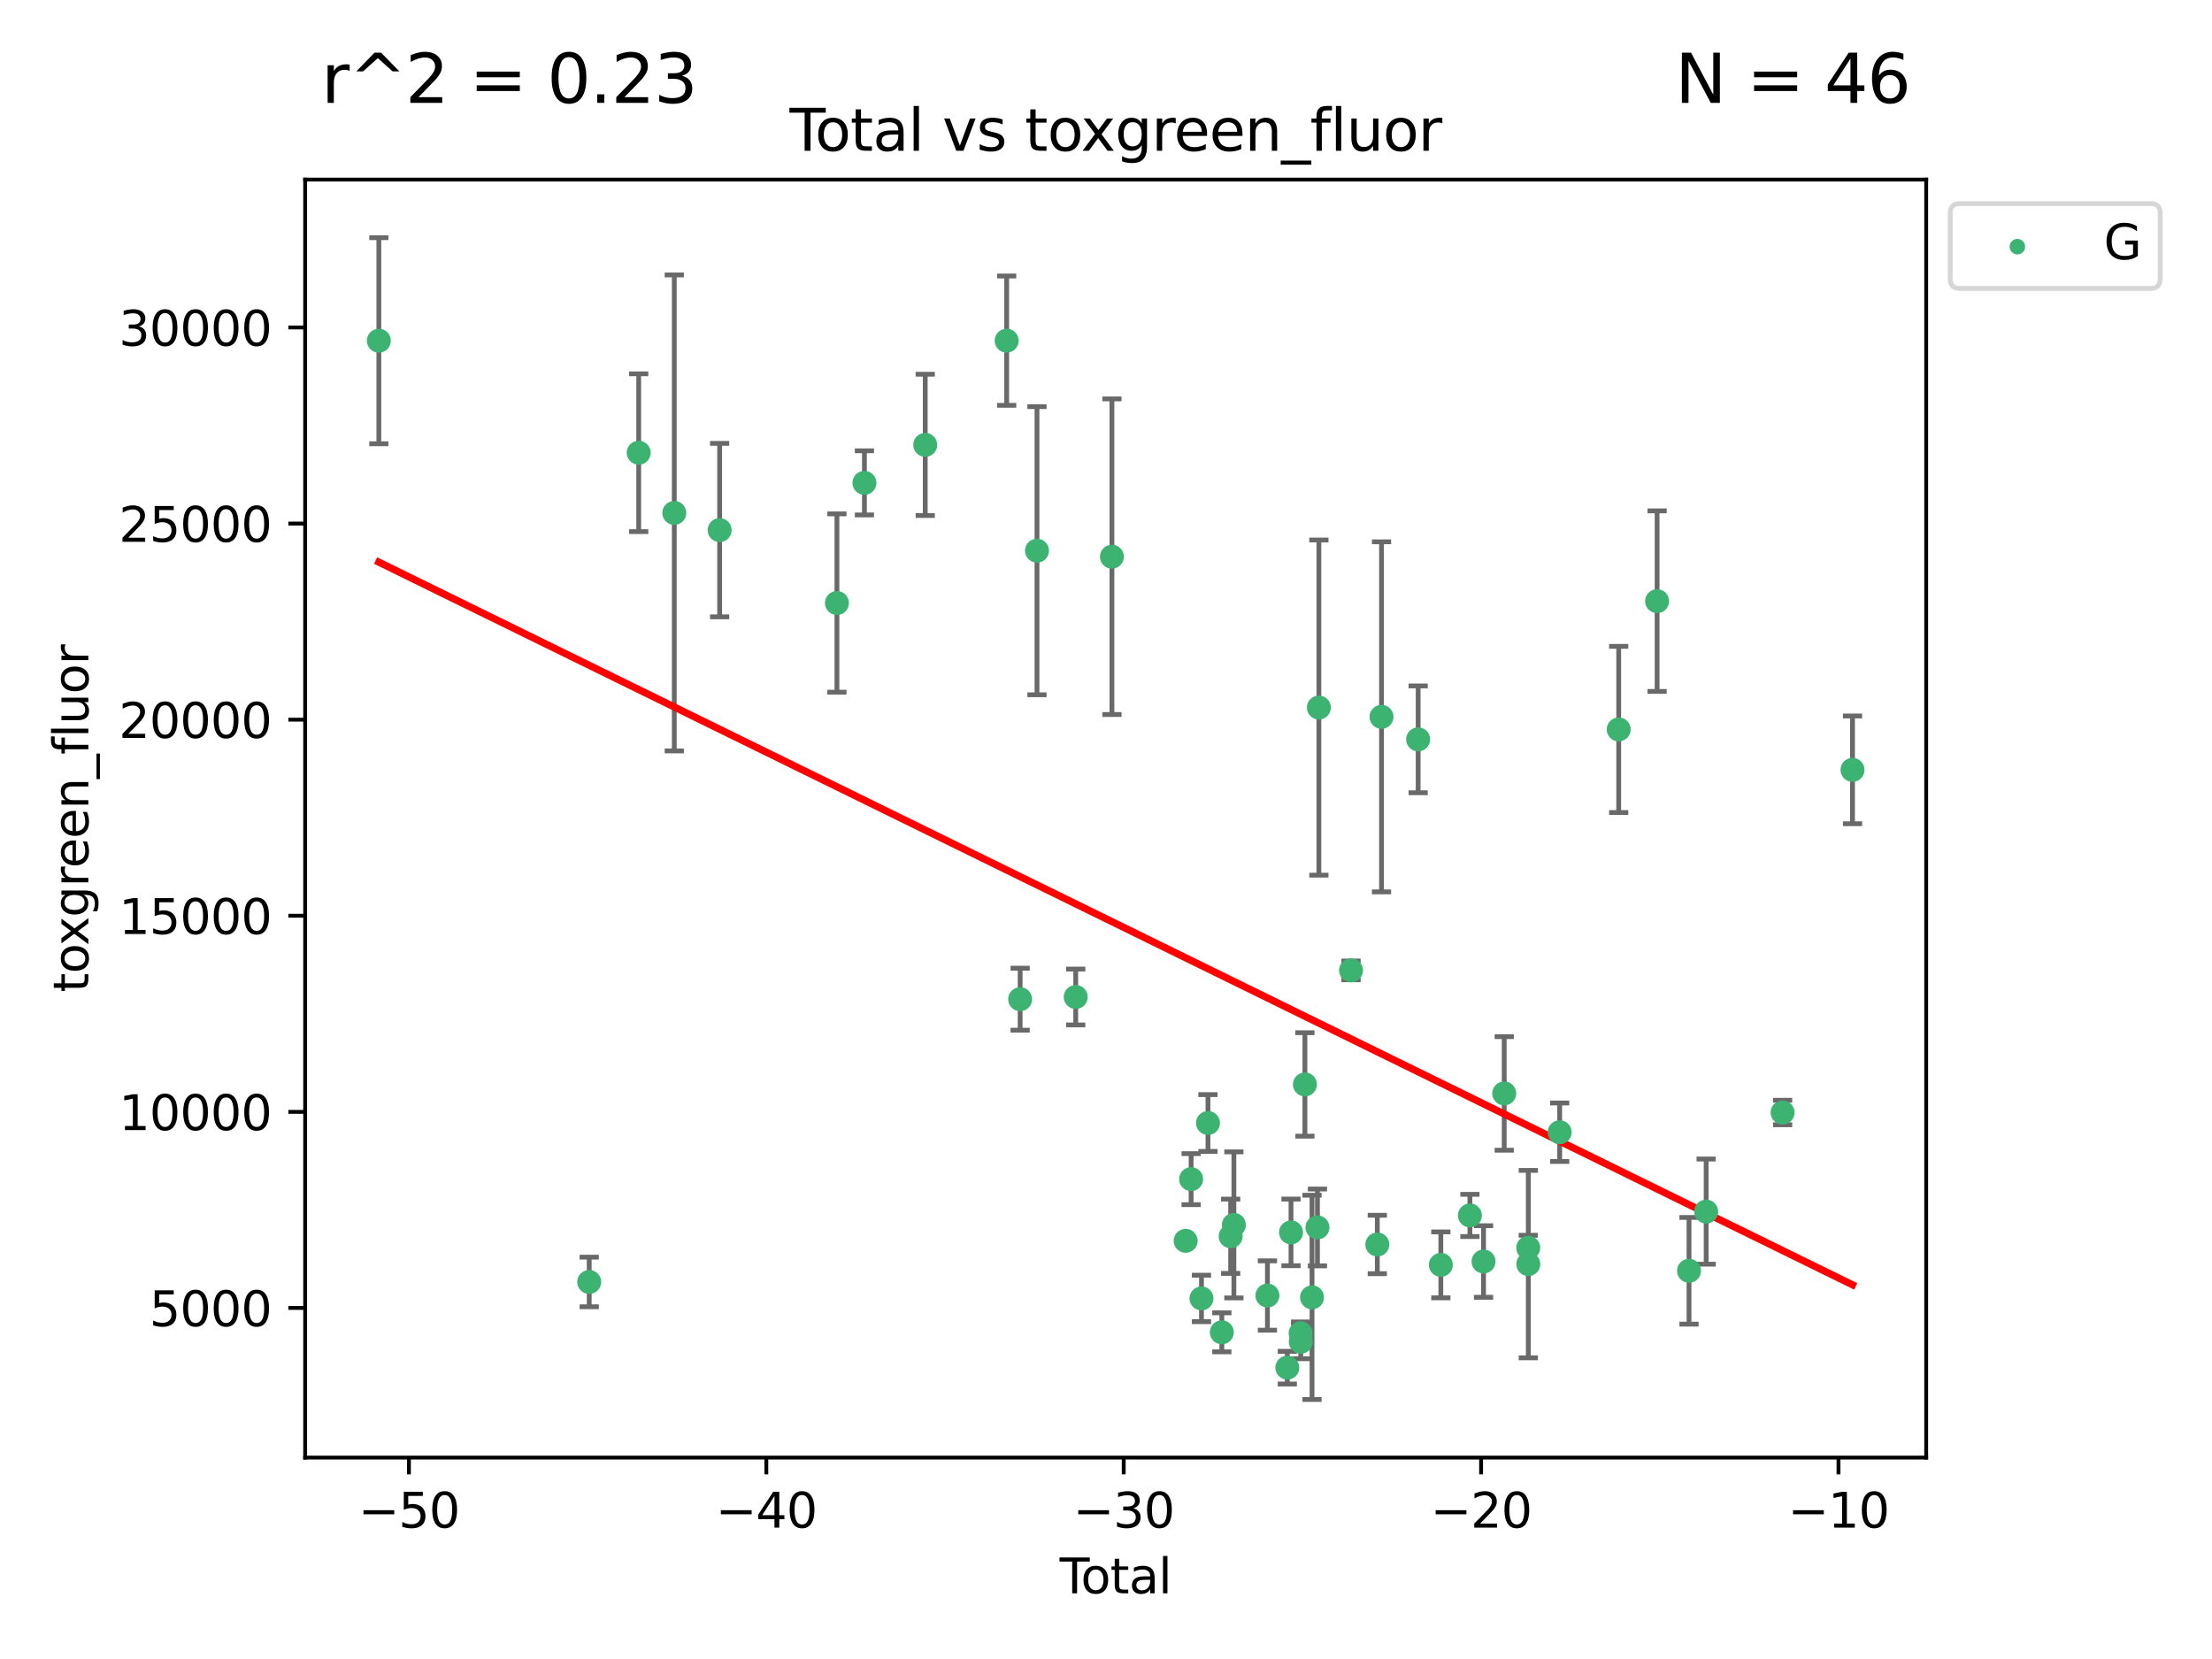 <?xml version="1.0" encoding="utf-8" standalone="no"?>
<!DOCTYPE svg PUBLIC "-//W3C//DTD SVG 1.1//EN"
  "http://www.w3.org/Graphics/SVG/1.1/DTD/svg11.dtd">
<svg xmlns:xlink="http://www.w3.org/1999/xlink" width="460.8pt" height="345.6pt" viewBox="0 0 460.8 345.6" xmlns="http://www.w3.org/2000/svg" version="1.1">
 <defs>
  <style type="text/css">*{stroke-linejoin: round; stroke-linecap: butt}</style>
 </defs>
 <g id="figure_1">
  <g id="patch_1">
   <path d="M 0 345.6 
L 460.8 345.6 
L 460.8 0 
L 0 0 
z
" style="fill: #ffffff"/>
  </g>
  <g id="axes_1">
   <g id="patch_2">
    <path d="M 63.571 303.64 
L 401.26 303.64 
L 401.26 37.411 
L 63.571 37.411 
z
" style="fill: #ffffff"/>
   </g>
   <g id="PathCollection_1">
    <defs>
     <path id="md42e75ecb5" d="M 0 1.118 
C 0.297 1.118 0.581 1 0.791 0.791 
C 1 0.581 1.118 0.297 1.118 0 
C 1.118 -0.297 1 -0.581 0.791 -0.791 
C 0.581 -1 0.297 -1.118 0 -1.118 
C -0.297 -1.118 -0.581 -1 -0.791 -0.791 
C -1 -0.581 -1.118 -0.297 -1.118 0 
C -1.118 0.297 -1 0.581 -0.791 0.791 
C -0.581 1 -0.297 1.118 0 1.118 
z
" style="stroke: #3cb371"/>
    </defs>
    <g clip-path="url(#p3fb8135c6d)">
     <use xlink:href="#md42e75ecb5" x="78.921" y="70.977" style="fill: #3cb371; stroke: #3cb371"/>
     <use xlink:href="#md42e75ecb5" x="122.745" y="267.056" style="fill: #3cb371; stroke: #3cb371"/>
     <use xlink:href="#md42e75ecb5" x="133.054" y="94.31" style="fill: #3cb371; stroke: #3cb371"/>
     <use xlink:href="#md42e75ecb5" x="140.466" y="106.853" style="fill: #3cb371; stroke: #3cb371"/>
     <use xlink:href="#md42e75ecb5" x="149.915" y="110.429" style="fill: #3cb371; stroke: #3cb371"/>
     <use xlink:href="#md42e75ecb5" x="174.347" y="125.623" style="fill: #3cb371; stroke: #3cb371"/>
     <use xlink:href="#md42e75ecb5" x="180.076" y="100.591" style="fill: #3cb371; stroke: #3cb371"/>
     <use xlink:href="#md42e75ecb5" x="192.744" y="92.676" style="fill: #3cb371; stroke: #3cb371"/>
     <use xlink:href="#md42e75ecb5" x="209.708" y="70.968" style="fill: #3cb371; stroke: #3cb371"/>
     <use xlink:href="#md42e75ecb5" x="212.514" y="208.149" style="fill: #3cb371; stroke: #3cb371"/>
     <use xlink:href="#md42e75ecb5" x="216.022" y="114.719" style="fill: #3cb371; stroke: #3cb371"/>
     <use xlink:href="#md42e75ecb5" x="224.094" y="207.693" style="fill: #3cb371; stroke: #3cb371"/>
     <use xlink:href="#md42e75ecb5" x="231.636" y="115.971" style="fill: #3cb371; stroke: #3cb371"/>
     <use xlink:href="#md42e75ecb5" x="246.995" y="258.486" style="fill: #3cb371; stroke: #3cb371"/>
     <use xlink:href="#md42e75ecb5" x="248.132" y="245.635" style="fill: #3cb371; stroke: #3cb371"/>
     <use xlink:href="#md42e75ecb5" x="250.289" y="270.487" style="fill: #3cb371; stroke: #3cb371"/>
     <use xlink:href="#md42e75ecb5" x="251.643" y="233.941" style="fill: #3cb371; stroke: #3cb371"/>
     <use xlink:href="#md42e75ecb5" x="254.53" y="277.544" style="fill: #3cb371; stroke: #3cb371"/>
     <use xlink:href="#md42e75ecb5" x="256.372" y="257.536" style="fill: #3cb371; stroke: #3cb371"/>
     <use xlink:href="#md42e75ecb5" x="257.041" y="255.165" style="fill: #3cb371; stroke: #3cb371"/>
     <use xlink:href="#md42e75ecb5" x="264.028" y="269.88" style="fill: #3cb371; stroke: #3cb371"/>
     <use xlink:href="#md42e75ecb5" x="268.172" y="284.908" style="fill: #3cb371; stroke: #3cb371"/>
     <use xlink:href="#md42e75ecb5" x="268.941" y="256.729" style="fill: #3cb371; stroke: #3cb371"/>
     <use xlink:href="#md42e75ecb5" x="270.942" y="277.739" style="fill: #3cb371; stroke: #3cb371"/>
     <use xlink:href="#md42e75ecb5" x="270.973" y="279.508" style="fill: #3cb371; stroke: #3cb371"/>
     <use xlink:href="#md42e75ecb5" x="271.837" y="225.909" style="fill: #3cb371; stroke: #3cb371"/>
     <use xlink:href="#md42e75ecb5" x="273.319" y="270.261" style="fill: #3cb371; stroke: #3cb371"/>
     <use xlink:href="#md42e75ecb5" x="274.449" y="255.697" style="fill: #3cb371; stroke: #3cb371"/>
     <use xlink:href="#md42e75ecb5" x="274.747" y="147.399" style="fill: #3cb371; stroke: #3cb371"/>
     <use xlink:href="#md42e75ecb5" x="281.447" y="202.146" style="fill: #3cb371; stroke: #3cb371"/>
     <use xlink:href="#md42e75ecb5" x="286.92" y="259.251" style="fill: #3cb371; stroke: #3cb371"/>
     <use xlink:href="#md42e75ecb5" x="287.795" y="149.334" style="fill: #3cb371; stroke: #3cb371"/>
     <use xlink:href="#md42e75ecb5" x="295.426" y="154.019" style="fill: #3cb371; stroke: #3cb371"/>
     <use xlink:href="#md42e75ecb5" x="300.153" y="263.493" style="fill: #3cb371; stroke: #3cb371"/>
     <use xlink:href="#md42e75ecb5" x="306.209" y="253.197" style="fill: #3cb371; stroke: #3cb371"/>
     <use xlink:href="#md42e75ecb5" x="309.049" y="262.793" style="fill: #3cb371; stroke: #3cb371"/>
     <use xlink:href="#md42e75ecb5" x="313.358" y="227.782" style="fill: #3cb371; stroke: #3cb371"/>
     <use xlink:href="#md42e75ecb5" x="318.359" y="259.933" style="fill: #3cb371; stroke: #3cb371"/>
     <use xlink:href="#md42e75ecb5" x="318.374" y="263.334" style="fill: #3cb371; stroke: #3cb371"/>
     <use xlink:href="#md42e75ecb5" x="324.91" y="235.866" style="fill: #3cb371; stroke: #3cb371"/>
     <use xlink:href="#md42e75ecb5" x="337.204" y="151.954" style="fill: #3cb371; stroke: #3cb371"/>
     <use xlink:href="#md42e75ecb5" x="345.204" y="125.231" style="fill: #3cb371; stroke: #3cb371"/>
     <use xlink:href="#md42e75ecb5" x="351.854" y="264.73" style="fill: #3cb371; stroke: #3cb371"/>
     <use xlink:href="#md42e75ecb5" x="355.424" y="252.398" style="fill: #3cb371; stroke: #3cb371"/>
     <use xlink:href="#md42e75ecb5" x="371.349" y="231.755" style="fill: #3cb371; stroke: #3cb371"/>
     <use xlink:href="#md42e75ecb5" x="385.911" y="160.375" style="fill: #3cb371; stroke: #3cb371"/>
    </g>
   </g>
   <g id="matplotlib.axis_1">
    <g id="xtick_1">
     <g id="line2d_1">
      <defs>
       <path id="m47bb76059e" d="M 0 0 
L 0 3.5 
" style="stroke: #000000; stroke-width: 0.8"/>
      </defs>
      <g>
       <use xlink:href="#m47bb76059e" x="85.187" y="303.64" style="stroke: #000000; stroke-width: 0.8"/>
      </g>
     </g>
     <g id="text_1">
      <!-- −50 -->
      <g transform="translate(74.634 318.238)scale(0.1 -0.1)">
       <defs>
        <path id="DejaVuSans-2212" d="M 678 2272 
L 4684 2272 
L 4684 1741 
L 678 1741 
L 678 2272 
z
" transform="scale(0.016)"/>
        <path id="DejaVuSans-35" d="M 691 4666 
L 3169 4666 
L 3169 4134 
L 1269 4134 
L 1269 2991 
Q 1406 3038 1543 3061 
Q 1681 3084 1819 3084 
Q 2600 3084 3056 2656 
Q 3513 2228 3513 1497 
Q 3513 744 3044 326 
Q 2575 -91 1722 -91 
Q 1428 -91 1123 -41 
Q 819 9 494 109 
L 494 744 
Q 775 591 1075 516 
Q 1375 441 1709 441 
Q 2250 441 2565 725 
Q 2881 1009 2881 1497 
Q 2881 1984 2565 2268 
Q 2250 2553 1709 2553 
Q 1456 2553 1204 2497 
Q 953 2441 691 2322 
L 691 4666 
z
" transform="scale(0.016)"/>
        <path id="DejaVuSans-30" d="M 2034 4250 
Q 1547 4250 1301 3770 
Q 1056 3291 1056 2328 
Q 1056 1369 1301 889 
Q 1547 409 2034 409 
Q 2525 409 2770 889 
Q 3016 1369 3016 2328 
Q 3016 3291 2770 3770 
Q 2525 4250 2034 4250 
z
M 2034 4750 
Q 2819 4750 3233 4129 
Q 3647 3509 3647 2328 
Q 3647 1150 3233 529 
Q 2819 -91 2034 -91 
Q 1250 -91 836 529 
Q 422 1150 422 2328 
Q 422 3509 836 4129 
Q 1250 4750 2034 4750 
z
" transform="scale(0.016)"/>
       </defs>
       <use xlink:href="#DejaVuSans-2212"/>
       <use xlink:href="#DejaVuSans-35" x="83.789"/>
       <use xlink:href="#DejaVuSans-30" x="147.412"/>
      </g>
     </g>
    </g>
    <g id="xtick_2">
     <g id="line2d_2">
      <g>
       <use xlink:href="#m47bb76059e" x="159.638" y="303.64" style="stroke: #000000; stroke-width: 0.8"/>
      </g>
     </g>
     <g id="text_2">
      <!-- −40 -->
      <g transform="translate(149.086 318.238)scale(0.1 -0.1)">
       <defs>
        <path id="DejaVuSans-34" d="M 2419 4116 
L 825 1625 
L 2419 1625 
L 2419 4116 
z
M 2253 4666 
L 3047 4666 
L 3047 1625 
L 3713 1625 
L 3713 1100 
L 3047 1100 
L 3047 0 
L 2419 0 
L 2419 1100 
L 313 1100 
L 313 1709 
L 2253 4666 
z
" transform="scale(0.016)"/>
       </defs>
       <use xlink:href="#DejaVuSans-2212"/>
       <use xlink:href="#DejaVuSans-34" x="83.789"/>
       <use xlink:href="#DejaVuSans-30" x="147.412"/>
      </g>
     </g>
    </g>
    <g id="xtick_3">
     <g id="line2d_3">
      <g>
       <use xlink:href="#m47bb76059e" x="234.089" y="303.64" style="stroke: #000000; stroke-width: 0.8"/>
      </g>
     </g>
     <g id="text_3">
      <!-- −30 -->
      <g transform="translate(223.537 318.238)scale(0.1 -0.1)">
       <defs>
        <path id="DejaVuSans-33" d="M 2597 2516 
Q 3050 2419 3304 2112 
Q 3559 1806 3559 1356 
Q 3559 666 3084 287 
Q 2609 -91 1734 -91 
Q 1441 -91 1130 -33 
Q 819 25 488 141 
L 488 750 
Q 750 597 1062 519 
Q 1375 441 1716 441 
Q 2309 441 2620 675 
Q 2931 909 2931 1356 
Q 2931 1769 2642 2001 
Q 2353 2234 1838 2234 
L 1294 2234 
L 1294 2753 
L 1863 2753 
Q 2328 2753 2575 2939 
Q 2822 3125 2822 3475 
Q 2822 3834 2567 4026 
Q 2313 4219 1838 4219 
Q 1578 4219 1281 4162 
Q 984 4106 628 3988 
L 628 4550 
Q 988 4650 1302 4700 
Q 1616 4750 1894 4750 
Q 2613 4750 3031 4423 
Q 3450 4097 3450 3541 
Q 3450 3153 3228 2886 
Q 3006 2619 2597 2516 
z
" transform="scale(0.016)"/>
       </defs>
       <use xlink:href="#DejaVuSans-2212"/>
       <use xlink:href="#DejaVuSans-33" x="83.789"/>
       <use xlink:href="#DejaVuSans-30" x="147.412"/>
      </g>
     </g>
    </g>
    <g id="xtick_4">
     <g id="line2d_4">
      <g>
       <use xlink:href="#m47bb76059e" x="308.541" y="303.64" style="stroke: #000000; stroke-width: 0.8"/>
      </g>
     </g>
     <g id="text_4">
      <!-- −20 -->
      <g transform="translate(297.988 318.238)scale(0.1 -0.1)">
       <defs>
        <path id="DejaVuSans-32" d="M 1228 531 
L 3431 531 
L 3431 0 
L 469 0 
L 469 531 
Q 828 903 1448 1529 
Q 2069 2156 2228 2338 
Q 2531 2678 2651 2914 
Q 2772 3150 2772 3378 
Q 2772 3750 2511 3984 
Q 2250 4219 1831 4219 
Q 1534 4219 1204 4116 
Q 875 4013 500 3803 
L 500 4441 
Q 881 4594 1212 4672 
Q 1544 4750 1819 4750 
Q 2544 4750 2975 4387 
Q 3406 4025 3406 3419 
Q 3406 3131 3298 2873 
Q 3191 2616 2906 2266 
Q 2828 2175 2409 1742 
Q 1991 1309 1228 531 
z
" transform="scale(0.016)"/>
       </defs>
       <use xlink:href="#DejaVuSans-2212"/>
       <use xlink:href="#DejaVuSans-32" x="83.789"/>
       <use xlink:href="#DejaVuSans-30" x="147.412"/>
      </g>
     </g>
    </g>
    <g id="xtick_5">
     <g id="line2d_5">
      <g>
       <use xlink:href="#m47bb76059e" x="382.992" y="303.64" style="stroke: #000000; stroke-width: 0.8"/>
      </g>
     </g>
     <g id="text_5">
      <!-- −10 -->
      <g transform="translate(372.44 318.238)scale(0.1 -0.1)">
       <defs>
        <path id="DejaVuSans-31" d="M 794 531 
L 1825 531 
L 1825 4091 
L 703 3866 
L 703 4441 
L 1819 4666 
L 2450 4666 
L 2450 531 
L 3481 531 
L 3481 0 
L 794 0 
L 794 531 
z
" transform="scale(0.016)"/>
       </defs>
       <use xlink:href="#DejaVuSans-2212"/>
       <use xlink:href="#DejaVuSans-31" x="83.789"/>
       <use xlink:href="#DejaVuSans-30" x="147.412"/>
      </g>
     </g>
    </g>
    <g id="text_6">
     <!-- Total -->
     <g transform="translate(220.739 331.917)scale(0.1 -0.1)">
      <defs>
       <path id="DejaVuSans-54" d="M -19 4666 
L 3928 4666 
L 3928 4134 
L 2272 4134 
L 2272 0 
L 1638 0 
L 1638 4134 
L -19 4134 
L -19 4666 
z
" transform="scale(0.016)"/>
       <path id="DejaVuSans-6f" d="M 1959 3097 
Q 1497 3097 1228 2736 
Q 959 2375 959 1747 
Q 959 1119 1226 758 
Q 1494 397 1959 397 
Q 2419 397 2687 759 
Q 2956 1122 2956 1747 
Q 2956 2369 2687 2733 
Q 2419 3097 1959 3097 
z
M 1959 3584 
Q 2709 3584 3137 3096 
Q 3566 2609 3566 1747 
Q 3566 888 3137 398 
Q 2709 -91 1959 -91 
Q 1206 -91 779 398 
Q 353 888 353 1747 
Q 353 2609 779 3096 
Q 1206 3584 1959 3584 
z
" transform="scale(0.016)"/>
       <path id="DejaVuSans-74" d="M 1172 4494 
L 1172 3500 
L 2356 3500 
L 2356 3053 
L 1172 3053 
L 1172 1153 
Q 1172 725 1289 603 
Q 1406 481 1766 481 
L 2356 481 
L 2356 0 
L 1766 0 
Q 1100 0 847 248 
Q 594 497 594 1153 
L 594 3053 
L 172 3053 
L 172 3500 
L 594 3500 
L 594 4494 
L 1172 4494 
z
" transform="scale(0.016)"/>
       <path id="DejaVuSans-61" d="M 2194 1759 
Q 1497 1759 1228 1600 
Q 959 1441 959 1056 
Q 959 750 1161 570 
Q 1363 391 1709 391 
Q 2188 391 2477 730 
Q 2766 1069 2766 1631 
L 2766 1759 
L 2194 1759 
z
M 3341 1997 
L 3341 0 
L 2766 0 
L 2766 531 
Q 2569 213 2275 61 
Q 1981 -91 1556 -91 
Q 1019 -91 701 211 
Q 384 513 384 1019 
Q 384 1609 779 1909 
Q 1175 2209 1959 2209 
L 2766 2209 
L 2766 2266 
Q 2766 2663 2505 2880 
Q 2244 3097 1772 3097 
Q 1472 3097 1187 3025 
Q 903 2953 641 2809 
L 641 3341 
Q 956 3463 1253 3523 
Q 1550 3584 1831 3584 
Q 2591 3584 2966 3190 
Q 3341 2797 3341 1997 
z
" transform="scale(0.016)"/>
       <path id="DejaVuSans-6c" d="M 603 4863 
L 1178 4863 
L 1178 0 
L 603 0 
L 603 4863 
z
" transform="scale(0.016)"/>
      </defs>
      <use xlink:href="#DejaVuSans-54"/>
      <use xlink:href="#DejaVuSans-6f" x="44.084"/>
      <use xlink:href="#DejaVuSans-74" x="105.266"/>
      <use xlink:href="#DejaVuSans-61" x="144.475"/>
      <use xlink:href="#DejaVuSans-6c" x="205.754"/>
     </g>
    </g>
   </g>
   <g id="matplotlib.axis_2">
    <g id="ytick_1">
     <g id="line2d_6">
      <defs>
       <path id="mb1de057c66" d="M 0 0 
L -3.5 0 
" style="stroke: #000000; stroke-width: 0.8"/>
      </defs>
      <g>
       <use xlink:href="#mb1de057c66" x="63.571" y="272.469" style="stroke: #000000; stroke-width: 0.8"/>
      </g>
     </g>
     <g id="text_7">
      <!-- 5000 -->
      <g transform="translate(31.121 276.268)scale(0.1 -0.1)">
       <use xlink:href="#DejaVuSans-35"/>
       <use xlink:href="#DejaVuSans-30" x="63.623"/>
       <use xlink:href="#DejaVuSans-30" x="127.246"/>
       <use xlink:href="#DejaVuSans-30" x="190.869"/>
      </g>
     </g>
    </g>
    <g id="ytick_2">
     <g id="line2d_7">
      <g>
       <use xlink:href="#mb1de057c66" x="63.571" y="231.619" style="stroke: #000000; stroke-width: 0.8"/>
      </g>
     </g>
     <g id="text_8">
      <!-- 10000 -->
      <g transform="translate(24.759 235.418)scale(0.1 -0.1)">
       <use xlink:href="#DejaVuSans-31"/>
       <use xlink:href="#DejaVuSans-30" x="63.623"/>
       <use xlink:href="#DejaVuSans-30" x="127.246"/>
       <use xlink:href="#DejaVuSans-30" x="190.869"/>
       <use xlink:href="#DejaVuSans-30" x="254.492"/>
      </g>
     </g>
    </g>
    <g id="ytick_3">
     <g id="line2d_8">
      <g>
       <use xlink:href="#mb1de057c66" x="63.571" y="190.769" style="stroke: #000000; stroke-width: 0.8"/>
      </g>
     </g>
     <g id="text_9">
      <!-- 15000 -->
      <g transform="translate(24.759 194.568)scale(0.1 -0.1)">
       <use xlink:href="#DejaVuSans-31"/>
       <use xlink:href="#DejaVuSans-35" x="63.623"/>
       <use xlink:href="#DejaVuSans-30" x="127.246"/>
       <use xlink:href="#DejaVuSans-30" x="190.869"/>
       <use xlink:href="#DejaVuSans-30" x="254.492"/>
      </g>
     </g>
    </g>
    <g id="ytick_4">
     <g id="line2d_9">
      <g>
       <use xlink:href="#mb1de057c66" x="63.571" y="149.919" style="stroke: #000000; stroke-width: 0.8"/>
      </g>
     </g>
     <g id="text_10">
      <!-- 20000 -->
      <g transform="translate(24.759 153.718)scale(0.1 -0.1)">
       <use xlink:href="#DejaVuSans-32"/>
       <use xlink:href="#DejaVuSans-30" x="63.623"/>
       <use xlink:href="#DejaVuSans-30" x="127.246"/>
       <use xlink:href="#DejaVuSans-30" x="190.869"/>
       <use xlink:href="#DejaVuSans-30" x="254.492"/>
      </g>
     </g>
    </g>
    <g id="ytick_5">
     <g id="line2d_10">
      <g>
       <use xlink:href="#mb1de057c66" x="63.571" y="109.069" style="stroke: #000000; stroke-width: 0.8"/>
      </g>
     </g>
     <g id="text_11">
      <!-- 25000 -->
      <g transform="translate(24.759 112.869)scale(0.1 -0.1)">
       <use xlink:href="#DejaVuSans-32"/>
       <use xlink:href="#DejaVuSans-35" x="63.623"/>
       <use xlink:href="#DejaVuSans-30" x="127.246"/>
       <use xlink:href="#DejaVuSans-30" x="190.869"/>
       <use xlink:href="#DejaVuSans-30" x="254.492"/>
      </g>
     </g>
    </g>
    <g id="ytick_6">
     <g id="line2d_11">
      <g>
       <use xlink:href="#mb1de057c66" x="63.571" y="68.219" style="stroke: #000000; stroke-width: 0.8"/>
      </g>
     </g>
     <g id="text_12">
      <!-- 30000 -->
      <g transform="translate(24.759 72.019)scale(0.1 -0.1)">
       <use xlink:href="#DejaVuSans-33"/>
       <use xlink:href="#DejaVuSans-30" x="63.623"/>
       <use xlink:href="#DejaVuSans-30" x="127.246"/>
       <use xlink:href="#DejaVuSans-30" x="190.869"/>
       <use xlink:href="#DejaVuSans-30" x="254.492"/>
      </g>
     </g>
    </g>
    <g id="text_13">
     <!-- toxgreen_fluor -->
     <g transform="translate(18.401 206.72)rotate(-90)scale(0.1 -0.1)">
      <defs>
       <path id="DejaVuSans-78" d="M 3513 3500 
L 2247 1797 
L 3578 0 
L 2900 0 
L 1881 1375 
L 863 0 
L 184 0 
L 1544 1831 
L 300 3500 
L 978 3500 
L 1906 2253 
L 2834 3500 
L 3513 3500 
z
" transform="scale(0.016)"/>
       <path id="DejaVuSans-67" d="M 2906 1791 
Q 2906 2416 2648 2759 
Q 2391 3103 1925 3103 
Q 1463 3103 1205 2759 
Q 947 2416 947 1791 
Q 947 1169 1205 825 
Q 1463 481 1925 481 
Q 2391 481 2648 825 
Q 2906 1169 2906 1791 
z
M 3481 434 
Q 3481 -459 3084 -895 
Q 2688 -1331 1869 -1331 
Q 1566 -1331 1297 -1286 
Q 1028 -1241 775 -1147 
L 775 -588 
Q 1028 -725 1275 -790 
Q 1522 -856 1778 -856 
Q 2344 -856 2625 -561 
Q 2906 -266 2906 331 
L 2906 616 
Q 2728 306 2450 153 
Q 2172 0 1784 0 
Q 1141 0 747 490 
Q 353 981 353 1791 
Q 353 2603 747 3093 
Q 1141 3584 1784 3584 
Q 2172 3584 2450 3431 
Q 2728 3278 2906 2969 
L 2906 3500 
L 3481 3500 
L 3481 434 
z
" transform="scale(0.016)"/>
       <path id="DejaVuSans-72" d="M 2631 2963 
Q 2534 3019 2420 3045 
Q 2306 3072 2169 3072 
Q 1681 3072 1420 2755 
Q 1159 2438 1159 1844 
L 1159 0 
L 581 0 
L 581 3500 
L 1159 3500 
L 1159 2956 
Q 1341 3275 1631 3429 
Q 1922 3584 2338 3584 
Q 2397 3584 2469 3576 
Q 2541 3569 2628 3553 
L 2631 2963 
z
" transform="scale(0.016)"/>
       <path id="DejaVuSans-65" d="M 3597 1894 
L 3597 1613 
L 953 1613 
Q 991 1019 1311 708 
Q 1631 397 2203 397 
Q 2534 397 2845 478 
Q 3156 559 3463 722 
L 3463 178 
Q 3153 47 2828 -22 
Q 2503 -91 2169 -91 
Q 1331 -91 842 396 
Q 353 884 353 1716 
Q 353 2575 817 3079 
Q 1281 3584 2069 3584 
Q 2775 3584 3186 3129 
Q 3597 2675 3597 1894 
z
M 3022 2063 
Q 3016 2534 2758 2815 
Q 2500 3097 2075 3097 
Q 1594 3097 1305 2825 
Q 1016 2553 972 2059 
L 3022 2063 
z
" transform="scale(0.016)"/>
       <path id="DejaVuSans-6e" d="M 3513 2113 
L 3513 0 
L 2938 0 
L 2938 2094 
Q 2938 2591 2744 2837 
Q 2550 3084 2163 3084 
Q 1697 3084 1428 2787 
Q 1159 2491 1159 1978 
L 1159 0 
L 581 0 
L 581 3500 
L 1159 3500 
L 1159 2956 
Q 1366 3272 1645 3428 
Q 1925 3584 2291 3584 
Q 2894 3584 3203 3211 
Q 3513 2838 3513 2113 
z
" transform="scale(0.016)"/>
       <path id="DejaVuSans-5f" d="M 3263 -1063 
L 3263 -1509 
L -63 -1509 
L -63 -1063 
L 3263 -1063 
z
" transform="scale(0.016)"/>
       <path id="DejaVuSans-66" d="M 2375 4863 
L 2375 4384 
L 1825 4384 
Q 1516 4384 1395 4259 
Q 1275 4134 1275 3809 
L 1275 3500 
L 2222 3500 
L 2222 3053 
L 1275 3053 
L 1275 0 
L 697 0 
L 697 3053 
L 147 3053 
L 147 3500 
L 697 3500 
L 697 3744 
Q 697 4328 969 4595 
Q 1241 4863 1831 4863 
L 2375 4863 
z
" transform="scale(0.016)"/>
       <path id="DejaVuSans-75" d="M 544 1381 
L 544 3500 
L 1119 3500 
L 1119 1403 
Q 1119 906 1312 657 
Q 1506 409 1894 409 
Q 2359 409 2629 706 
Q 2900 1003 2900 1516 
L 2900 3500 
L 3475 3500 
L 3475 0 
L 2900 0 
L 2900 538 
Q 2691 219 2414 64 
Q 2138 -91 1772 -91 
Q 1169 -91 856 284 
Q 544 659 544 1381 
z
M 1991 3584 
L 1991 3584 
z
" transform="scale(0.016)"/>
      </defs>
      <use xlink:href="#DejaVuSans-74"/>
      <use xlink:href="#DejaVuSans-6f" x="39.209"/>
      <use xlink:href="#DejaVuSans-78" x="97.266"/>
      <use xlink:href="#DejaVuSans-67" x="156.445"/>
      <use xlink:href="#DejaVuSans-72" x="219.922"/>
      <use xlink:href="#DejaVuSans-65" x="258.785"/>
      <use xlink:href="#DejaVuSans-65" x="320.309"/>
      <use xlink:href="#DejaVuSans-6e" x="381.832"/>
      <use xlink:href="#DejaVuSans-5f" x="445.211"/>
      <use xlink:href="#DejaVuSans-66" x="495.211"/>
      <use xlink:href="#DejaVuSans-6c" x="530.416"/>
      <use xlink:href="#DejaVuSans-75" x="558.199"/>
      <use xlink:href="#DejaVuSans-6f" x="621.578"/>
      <use xlink:href="#DejaVuSans-72" x="682.76"/>
     </g>
    </g>
   </g>
   <g id="LineCollection_1">
    <path d="M 78.921 92.441 
L 78.921 49.513 
" clip-path="url(#p3fb8135c6d)" style="fill: none; stroke: #696969"/>
    <path d="M 122.745 272.224 
L 122.745 261.889 
" clip-path="url(#p3fb8135c6d)" style="fill: none; stroke: #696969"/>
    <path d="M 133.054 110.743 
L 133.054 77.878 
" clip-path="url(#p3fb8135c6d)" style="fill: none; stroke: #696969"/>
    <path d="M 140.466 156.432 
L 140.466 57.275 
" clip-path="url(#p3fb8135c6d)" style="fill: none; stroke: #696969"/>
    <path d="M 149.915 128.496 
L 149.915 92.361 
" clip-path="url(#p3fb8135c6d)" style="fill: none; stroke: #696969"/>
    <path d="M 174.347 144.197 
L 174.347 107.05 
" clip-path="url(#p3fb8135c6d)" style="fill: none; stroke: #696969"/>
    <path d="M 180.076 107.27 
L 180.076 93.912 
" clip-path="url(#p3fb8135c6d)" style="fill: none; stroke: #696969"/>
    <path d="M 192.744 107.389 
L 192.744 77.962 
" clip-path="url(#p3fb8135c6d)" style="fill: none; stroke: #696969"/>
    <path d="M 209.708 84.439 
L 209.708 57.496 
" clip-path="url(#p3fb8135c6d)" style="fill: none; stroke: #696969"/>
    <path d="M 212.514 214.601 
L 212.514 201.697 
" clip-path="url(#p3fb8135c6d)" style="fill: none; stroke: #696969"/>
    <path d="M 216.022 144.732 
L 216.022 84.707 
" clip-path="url(#p3fb8135c6d)" style="fill: none; stroke: #696969"/>
    <path d="M 224.094 213.512 
L 224.094 201.874 
" clip-path="url(#p3fb8135c6d)" style="fill: none; stroke: #696969"/>
    <path d="M 231.636 148.846 
L 231.636 83.097 
" clip-path="url(#p3fb8135c6d)" style="fill: none; stroke: #696969"/>
    <path d="M 246.995 259.502 
L 246.995 257.469 
" clip-path="url(#p3fb8135c6d)" style="fill: none; stroke: #696969"/>
    <path d="M 248.132 250.951 
L 248.132 240.32 
" clip-path="url(#p3fb8135c6d)" style="fill: none; stroke: #696969"/>
    <path d="M 250.289 275.325 
L 250.289 265.648 
" clip-path="url(#p3fb8135c6d)" style="fill: none; stroke: #696969"/>
    <path d="M 251.643 239.853 
L 251.643 228.029 
" clip-path="url(#p3fb8135c6d)" style="fill: none; stroke: #696969"/>
    <path d="M 254.53 281.607 
L 254.53 273.482 
" clip-path="url(#p3fb8135c6d)" style="fill: none; stroke: #696969"/>
    <path d="M 256.372 265.274 
L 256.372 249.798 
" clip-path="url(#p3fb8135c6d)" style="fill: none; stroke: #696969"/>
    <path d="M 257.041 270.376 
L 257.041 239.954 
" clip-path="url(#p3fb8135c6d)" style="fill: none; stroke: #696969"/>
    <path d="M 264.028 277.104 
L 264.028 262.656 
" clip-path="url(#p3fb8135c6d)" style="fill: none; stroke: #696969"/>
    <path d="M 268.172 288.312 
L 268.172 281.504 
" clip-path="url(#p3fb8135c6d)" style="fill: none; stroke: #696969"/>
    <path d="M 268.941 263.666 
L 268.941 249.792 
" clip-path="url(#p3fb8135c6d)" style="fill: none; stroke: #696969"/>
    <path d="M 270.942 280.096 
L 270.942 275.381 
" clip-path="url(#p3fb8135c6d)" style="fill: none; stroke: #696969"/>
    <path d="M 270.973 283.046 
L 270.973 275.969 
" clip-path="url(#p3fb8135c6d)" style="fill: none; stroke: #696969"/>
    <path d="M 271.837 236.688 
L 271.837 215.13 
" clip-path="url(#p3fb8135c6d)" style="fill: none; stroke: #696969"/>
    <path d="M 273.319 291.539 
L 273.319 248.983 
" clip-path="url(#p3fb8135c6d)" style="fill: none; stroke: #696969"/>
    <path d="M 274.449 263.701 
L 274.449 247.694 
" clip-path="url(#p3fb8135c6d)" style="fill: none; stroke: #696969"/>
    <path d="M 274.747 182.307 
L 274.747 112.49 
" clip-path="url(#p3fb8135c6d)" style="fill: none; stroke: #696969"/>
    <path d="M 281.447 204.107 
L 281.447 200.186 
" clip-path="url(#p3fb8135c6d)" style="fill: none; stroke: #696969"/>
    <path d="M 286.92 265.336 
L 286.92 253.166 
" clip-path="url(#p3fb8135c6d)" style="fill: none; stroke: #696969"/>
    <path d="M 287.795 185.794 
L 287.795 112.874 
" clip-path="url(#p3fb8135c6d)" style="fill: none; stroke: #696969"/>
    <path d="M 295.426 165.142 
L 295.426 142.895 
" clip-path="url(#p3fb8135c6d)" style="fill: none; stroke: #696969"/>
    <path d="M 300.153 270.361 
L 300.153 256.625 
" clip-path="url(#p3fb8135c6d)" style="fill: none; stroke: #696969"/>
    <path d="M 306.209 257.593 
L 306.209 248.802 
" clip-path="url(#p3fb8135c6d)" style="fill: none; stroke: #696969"/>
    <path d="M 309.049 270.251 
L 309.049 255.335 
" clip-path="url(#p3fb8135c6d)" style="fill: none; stroke: #696969"/>
    <path d="M 313.358 239.61 
L 313.358 215.955 
" clip-path="url(#p3fb8135c6d)" style="fill: none; stroke: #696969"/>
    <path d="M 318.359 262.539 
L 318.359 257.327 
" clip-path="url(#p3fb8135c6d)" style="fill: none; stroke: #696969"/>
    <path d="M 318.374 282.857 
L 318.374 243.812 
" clip-path="url(#p3fb8135c6d)" style="fill: none; stroke: #696969"/>
    <path d="M 324.91 241.958 
L 324.91 229.774 
" clip-path="url(#p3fb8135c6d)" style="fill: none; stroke: #696969"/>
    <path d="M 337.204 169.259 
L 337.204 134.649 
" clip-path="url(#p3fb8135c6d)" style="fill: none; stroke: #696969"/>
    <path d="M 345.204 144.035 
L 345.204 106.427 
" clip-path="url(#p3fb8135c6d)" style="fill: none; stroke: #696969"/>
    <path d="M 351.854 275.839 
L 351.854 253.621 
" clip-path="url(#p3fb8135c6d)" style="fill: none; stroke: #696969"/>
    <path d="M 355.424 263.351 
L 355.424 241.446 
" clip-path="url(#p3fb8135c6d)" style="fill: none; stroke: #696969"/>
    <path d="M 371.349 234.306 
L 371.349 229.205 
" clip-path="url(#p3fb8135c6d)" style="fill: none; stroke: #696969"/>
    <path d="M 385.911 171.597 
L 385.911 149.152 
" clip-path="url(#p3fb8135c6d)" style="fill: none; stroke: #696969"/>
   </g>
   <g id="line2d_12">
    <defs>
     <path id="mabcc779b3b" d="M 2 0 
L -2 -0 
" style="stroke: #696969"/>
    </defs>
    <g clip-path="url(#p3fb8135c6d)">
     <use xlink:href="#mabcc779b3b" x="78.921" y="92.441" style="fill: #696969; stroke: #696969"/>
     <use xlink:href="#mabcc779b3b" x="122.745" y="272.224" style="fill: #696969; stroke: #696969"/>
     <use xlink:href="#mabcc779b3b" x="133.054" y="110.743" style="fill: #696969; stroke: #696969"/>
     <use xlink:href="#mabcc779b3b" x="140.466" y="156.432" style="fill: #696969; stroke: #696969"/>
     <use xlink:href="#mabcc779b3b" x="149.915" y="128.496" style="fill: #696969; stroke: #696969"/>
     <use xlink:href="#mabcc779b3b" x="174.347" y="144.197" style="fill: #696969; stroke: #696969"/>
     <use xlink:href="#mabcc779b3b" x="180.076" y="107.27" style="fill: #696969; stroke: #696969"/>
     <use xlink:href="#mabcc779b3b" x="192.744" y="107.389" style="fill: #696969; stroke: #696969"/>
     <use xlink:href="#mabcc779b3b" x="209.708" y="84.439" style="fill: #696969; stroke: #696969"/>
     <use xlink:href="#mabcc779b3b" x="212.514" y="214.601" style="fill: #696969; stroke: #696969"/>
     <use xlink:href="#mabcc779b3b" x="216.022" y="144.732" style="fill: #696969; stroke: #696969"/>
     <use xlink:href="#mabcc779b3b" x="224.094" y="213.512" style="fill: #696969; stroke: #696969"/>
     <use xlink:href="#mabcc779b3b" x="231.636" y="148.846" style="fill: #696969; stroke: #696969"/>
     <use xlink:href="#mabcc779b3b" x="246.995" y="259.502" style="fill: #696969; stroke: #696969"/>
     <use xlink:href="#mabcc779b3b" x="248.132" y="250.951" style="fill: #696969; stroke: #696969"/>
     <use xlink:href="#mabcc779b3b" x="250.289" y="275.325" style="fill: #696969; stroke: #696969"/>
     <use xlink:href="#mabcc779b3b" x="251.643" y="239.853" style="fill: #696969; stroke: #696969"/>
     <use xlink:href="#mabcc779b3b" x="254.53" y="281.607" style="fill: #696969; stroke: #696969"/>
     <use xlink:href="#mabcc779b3b" x="256.372" y="265.274" style="fill: #696969; stroke: #696969"/>
     <use xlink:href="#mabcc779b3b" x="257.041" y="270.376" style="fill: #696969; stroke: #696969"/>
     <use xlink:href="#mabcc779b3b" x="264.028" y="277.104" style="fill: #696969; stroke: #696969"/>
     <use xlink:href="#mabcc779b3b" x="268.172" y="288.312" style="fill: #696969; stroke: #696969"/>
     <use xlink:href="#mabcc779b3b" x="268.941" y="263.666" style="fill: #696969; stroke: #696969"/>
     <use xlink:href="#mabcc779b3b" x="270.942" y="280.096" style="fill: #696969; stroke: #696969"/>
     <use xlink:href="#mabcc779b3b" x="270.973" y="283.046" style="fill: #696969; stroke: #696969"/>
     <use xlink:href="#mabcc779b3b" x="271.837" y="236.688" style="fill: #696969; stroke: #696969"/>
     <use xlink:href="#mabcc779b3b" x="273.319" y="291.539" style="fill: #696969; stroke: #696969"/>
     <use xlink:href="#mabcc779b3b" x="274.449" y="263.701" style="fill: #696969; stroke: #696969"/>
     <use xlink:href="#mabcc779b3b" x="274.747" y="182.307" style="fill: #696969; stroke: #696969"/>
     <use xlink:href="#mabcc779b3b" x="281.447" y="204.107" style="fill: #696969; stroke: #696969"/>
     <use xlink:href="#mabcc779b3b" x="286.92" y="265.336" style="fill: #696969; stroke: #696969"/>
     <use xlink:href="#mabcc779b3b" x="287.795" y="185.794" style="fill: #696969; stroke: #696969"/>
     <use xlink:href="#mabcc779b3b" x="295.426" y="165.142" style="fill: #696969; stroke: #696969"/>
     <use xlink:href="#mabcc779b3b" x="300.153" y="270.361" style="fill: #696969; stroke: #696969"/>
     <use xlink:href="#mabcc779b3b" x="306.209" y="257.593" style="fill: #696969; stroke: #696969"/>
     <use xlink:href="#mabcc779b3b" x="309.049" y="270.251" style="fill: #696969; stroke: #696969"/>
     <use xlink:href="#mabcc779b3b" x="313.358" y="239.61" style="fill: #696969; stroke: #696969"/>
     <use xlink:href="#mabcc779b3b" x="318.359" y="262.539" style="fill: #696969; stroke: #696969"/>
     <use xlink:href="#mabcc779b3b" x="318.374" y="282.857" style="fill: #696969; stroke: #696969"/>
     <use xlink:href="#mabcc779b3b" x="324.91" y="241.958" style="fill: #696969; stroke: #696969"/>
     <use xlink:href="#mabcc779b3b" x="337.204" y="169.259" style="fill: #696969; stroke: #696969"/>
     <use xlink:href="#mabcc779b3b" x="345.204" y="144.035" style="fill: #696969; stroke: #696969"/>
     <use xlink:href="#mabcc779b3b" x="351.854" y="275.839" style="fill: #696969; stroke: #696969"/>
     <use xlink:href="#mabcc779b3b" x="355.424" y="263.351" style="fill: #696969; stroke: #696969"/>
     <use xlink:href="#mabcc779b3b" x="371.349" y="234.306" style="fill: #696969; stroke: #696969"/>
     <use xlink:href="#mabcc779b3b" x="385.911" y="171.597" style="fill: #696969; stroke: #696969"/>
    </g>
   </g>
   <g id="line2d_13">
    <g clip-path="url(#p3fb8135c6d)">
     <use xlink:href="#mabcc779b3b" x="78.921" y="49.513" style="fill: #696969; stroke: #696969"/>
     <use xlink:href="#mabcc779b3b" x="122.745" y="261.889" style="fill: #696969; stroke: #696969"/>
     <use xlink:href="#mabcc779b3b" x="133.054" y="77.878" style="fill: #696969; stroke: #696969"/>
     <use xlink:href="#mabcc779b3b" x="140.466" y="57.275" style="fill: #696969; stroke: #696969"/>
     <use xlink:href="#mabcc779b3b" x="149.915" y="92.361" style="fill: #696969; stroke: #696969"/>
     <use xlink:href="#mabcc779b3b" x="174.347" y="107.05" style="fill: #696969; stroke: #696969"/>
     <use xlink:href="#mabcc779b3b" x="180.076" y="93.912" style="fill: #696969; stroke: #696969"/>
     <use xlink:href="#mabcc779b3b" x="192.744" y="77.962" style="fill: #696969; stroke: #696969"/>
     <use xlink:href="#mabcc779b3b" x="209.708" y="57.496" style="fill: #696969; stroke: #696969"/>
     <use xlink:href="#mabcc779b3b" x="212.514" y="201.697" style="fill: #696969; stroke: #696969"/>
     <use xlink:href="#mabcc779b3b" x="216.022" y="84.707" style="fill: #696969; stroke: #696969"/>
     <use xlink:href="#mabcc779b3b" x="224.094" y="201.874" style="fill: #696969; stroke: #696969"/>
     <use xlink:href="#mabcc779b3b" x="231.636" y="83.097" style="fill: #696969; stroke: #696969"/>
     <use xlink:href="#mabcc779b3b" x="246.995" y="257.469" style="fill: #696969; stroke: #696969"/>
     <use xlink:href="#mabcc779b3b" x="248.132" y="240.32" style="fill: #696969; stroke: #696969"/>
     <use xlink:href="#mabcc779b3b" x="250.289" y="265.648" style="fill: #696969; stroke: #696969"/>
     <use xlink:href="#mabcc779b3b" x="251.643" y="228.029" style="fill: #696969; stroke: #696969"/>
     <use xlink:href="#mabcc779b3b" x="254.53" y="273.482" style="fill: #696969; stroke: #696969"/>
     <use xlink:href="#mabcc779b3b" x="256.372" y="249.798" style="fill: #696969; stroke: #696969"/>
     <use xlink:href="#mabcc779b3b" x="257.041" y="239.954" style="fill: #696969; stroke: #696969"/>
     <use xlink:href="#mabcc779b3b" x="264.028" y="262.656" style="fill: #696969; stroke: #696969"/>
     <use xlink:href="#mabcc779b3b" x="268.172" y="281.504" style="fill: #696969; stroke: #696969"/>
     <use xlink:href="#mabcc779b3b" x="268.941" y="249.792" style="fill: #696969; stroke: #696969"/>
     <use xlink:href="#mabcc779b3b" x="270.942" y="275.381" style="fill: #696969; stroke: #696969"/>
     <use xlink:href="#mabcc779b3b" x="270.973" y="275.969" style="fill: #696969; stroke: #696969"/>
     <use xlink:href="#mabcc779b3b" x="271.837" y="215.13" style="fill: #696969; stroke: #696969"/>
     <use xlink:href="#mabcc779b3b" x="273.319" y="248.983" style="fill: #696969; stroke: #696969"/>
     <use xlink:href="#mabcc779b3b" x="274.449" y="247.694" style="fill: #696969; stroke: #696969"/>
     <use xlink:href="#mabcc779b3b" x="274.747" y="112.49" style="fill: #696969; stroke: #696969"/>
     <use xlink:href="#mabcc779b3b" x="281.447" y="200.186" style="fill: #696969; stroke: #696969"/>
     <use xlink:href="#mabcc779b3b" x="286.92" y="253.166" style="fill: #696969; stroke: #696969"/>
     <use xlink:href="#mabcc779b3b" x="287.795" y="112.874" style="fill: #696969; stroke: #696969"/>
     <use xlink:href="#mabcc779b3b" x="295.426" y="142.895" style="fill: #696969; stroke: #696969"/>
     <use xlink:href="#mabcc779b3b" x="300.153" y="256.625" style="fill: #696969; stroke: #696969"/>
     <use xlink:href="#mabcc779b3b" x="306.209" y="248.802" style="fill: #696969; stroke: #696969"/>
     <use xlink:href="#mabcc779b3b" x="309.049" y="255.335" style="fill: #696969; stroke: #696969"/>
     <use xlink:href="#mabcc779b3b" x="313.358" y="215.955" style="fill: #696969; stroke: #696969"/>
     <use xlink:href="#mabcc779b3b" x="318.359" y="257.327" style="fill: #696969; stroke: #696969"/>
     <use xlink:href="#mabcc779b3b" x="318.374" y="243.812" style="fill: #696969; stroke: #696969"/>
     <use xlink:href="#mabcc779b3b" x="324.91" y="229.774" style="fill: #696969; stroke: #696969"/>
     <use xlink:href="#mabcc779b3b" x="337.204" y="134.649" style="fill: #696969; stroke: #696969"/>
     <use xlink:href="#mabcc779b3b" x="345.204" y="106.427" style="fill: #696969; stroke: #696969"/>
     <use xlink:href="#mabcc779b3b" x="351.854" y="253.621" style="fill: #696969; stroke: #696969"/>
     <use xlink:href="#mabcc779b3b" x="355.424" y="241.446" style="fill: #696969; stroke: #696969"/>
     <use xlink:href="#mabcc779b3b" x="371.349" y="229.205" style="fill: #696969; stroke: #696969"/>
     <use xlink:href="#mabcc779b3b" x="385.911" y="149.152" style="fill: #696969; stroke: #696969"/>
    </g>
   </g>
   <g id="line2d_14">
    <path d="M 78.921 117.104 
L 122.745 138.595 
L 133.054 143.651 
L 140.466 147.285 
L 149.915 151.919 
L 174.347 163.901 
L 180.076 166.71 
L 192.744 172.923 
L 209.708 181.242 
L 212.514 182.618 
L 216.022 184.338 
L 224.094 188.296 
L 231.636 191.995 
L 246.995 199.527 
L 248.132 200.084 
L 250.289 201.142 
L 251.643 201.806 
L 254.53 203.222 
L 256.372 204.125 
L 257.041 204.454 
L 264.028 207.88 
L 268.172 209.912 
L 268.941 210.289 
L 270.942 211.271 
L 270.973 211.286 
L 271.837 211.709 
L 273.319 212.436 
L 274.449 212.99 
L 274.747 213.136 
L 281.447 216.422 
L 286.92 219.106 
L 287.795 219.535 
L 295.426 223.277 
L 300.153 225.596 
L 306.209 228.565 
L 309.049 229.958 
L 313.358 232.071 
L 318.359 234.524 
L 318.374 234.531 
L 324.91 237.736 
L 337.204 243.765 
L 345.204 247.689 
L 351.854 250.95 
L 355.424 252.7 
L 371.349 260.51 
L 385.911 267.651 
" clip-path="url(#p3fb8135c6d)" style="fill: none; stroke: #ff0000; stroke-width: 1.5; stroke-linecap: square"/>
   </g>
   <g id="line2d_15">
    <defs>
     <path id="m5e20695f2b" d="M 0 2 
C 0.53 2 1.039 1.789 1.414 1.414 
C 1.789 1.039 2 0.53 2 0 
C 2 -0.53 1.789 -1.039 1.414 -1.414 
C 1.039 -1.789 0.53 -2 0 -2 
C -0.53 -2 -1.039 -1.789 -1.414 -1.414 
C -1.789 -1.039 -2 -0.53 -2 0 
C -2 0.53 -1.789 1.039 -1.414 1.414 
C -1.039 1.789 -0.53 2 0 2 
z
" style="stroke: #3cb371"/>
    </defs>
    <g clip-path="url(#p3fb8135c6d)">
     <use xlink:href="#m5e20695f2b" x="78.921" y="70.977" style="fill: #3cb371; stroke: #3cb371"/>
     <use xlink:href="#m5e20695f2b" x="122.745" y="267.056" style="fill: #3cb371; stroke: #3cb371"/>
     <use xlink:href="#m5e20695f2b" x="133.054" y="94.31" style="fill: #3cb371; stroke: #3cb371"/>
     <use xlink:href="#m5e20695f2b" x="140.466" y="106.853" style="fill: #3cb371; stroke: #3cb371"/>
     <use xlink:href="#m5e20695f2b" x="149.915" y="110.429" style="fill: #3cb371; stroke: #3cb371"/>
     <use xlink:href="#m5e20695f2b" x="174.347" y="125.623" style="fill: #3cb371; stroke: #3cb371"/>
     <use xlink:href="#m5e20695f2b" x="180.076" y="100.591" style="fill: #3cb371; stroke: #3cb371"/>
     <use xlink:href="#m5e20695f2b" x="192.744" y="92.676" style="fill: #3cb371; stroke: #3cb371"/>
     <use xlink:href="#m5e20695f2b" x="209.708" y="70.968" style="fill: #3cb371; stroke: #3cb371"/>
     <use xlink:href="#m5e20695f2b" x="212.514" y="208.149" style="fill: #3cb371; stroke: #3cb371"/>
     <use xlink:href="#m5e20695f2b" x="216.022" y="114.719" style="fill: #3cb371; stroke: #3cb371"/>
     <use xlink:href="#m5e20695f2b" x="224.094" y="207.693" style="fill: #3cb371; stroke: #3cb371"/>
     <use xlink:href="#m5e20695f2b" x="231.636" y="115.971" style="fill: #3cb371; stroke: #3cb371"/>
     <use xlink:href="#m5e20695f2b" x="246.995" y="258.486" style="fill: #3cb371; stroke: #3cb371"/>
     <use xlink:href="#m5e20695f2b" x="248.132" y="245.635" style="fill: #3cb371; stroke: #3cb371"/>
     <use xlink:href="#m5e20695f2b" x="250.289" y="270.487" style="fill: #3cb371; stroke: #3cb371"/>
     <use xlink:href="#m5e20695f2b" x="251.643" y="233.941" style="fill: #3cb371; stroke: #3cb371"/>
     <use xlink:href="#m5e20695f2b" x="254.53" y="277.544" style="fill: #3cb371; stroke: #3cb371"/>
     <use xlink:href="#m5e20695f2b" x="256.372" y="257.536" style="fill: #3cb371; stroke: #3cb371"/>
     <use xlink:href="#m5e20695f2b" x="257.041" y="255.165" style="fill: #3cb371; stroke: #3cb371"/>
     <use xlink:href="#m5e20695f2b" x="264.028" y="269.88" style="fill: #3cb371; stroke: #3cb371"/>
     <use xlink:href="#m5e20695f2b" x="268.172" y="284.908" style="fill: #3cb371; stroke: #3cb371"/>
     <use xlink:href="#m5e20695f2b" x="268.941" y="256.729" style="fill: #3cb371; stroke: #3cb371"/>
     <use xlink:href="#m5e20695f2b" x="270.942" y="277.739" style="fill: #3cb371; stroke: #3cb371"/>
     <use xlink:href="#m5e20695f2b" x="270.973" y="279.508" style="fill: #3cb371; stroke: #3cb371"/>
     <use xlink:href="#m5e20695f2b" x="271.837" y="225.909" style="fill: #3cb371; stroke: #3cb371"/>
     <use xlink:href="#m5e20695f2b" x="273.319" y="270.261" style="fill: #3cb371; stroke: #3cb371"/>
     <use xlink:href="#m5e20695f2b" x="274.449" y="255.697" style="fill: #3cb371; stroke: #3cb371"/>
     <use xlink:href="#m5e20695f2b" x="274.747" y="147.399" style="fill: #3cb371; stroke: #3cb371"/>
     <use xlink:href="#m5e20695f2b" x="281.447" y="202.146" style="fill: #3cb371; stroke: #3cb371"/>
     <use xlink:href="#m5e20695f2b" x="286.92" y="259.251" style="fill: #3cb371; stroke: #3cb371"/>
     <use xlink:href="#m5e20695f2b" x="287.795" y="149.334" style="fill: #3cb371; stroke: #3cb371"/>
     <use xlink:href="#m5e20695f2b" x="295.426" y="154.019" style="fill: #3cb371; stroke: #3cb371"/>
     <use xlink:href="#m5e20695f2b" x="300.153" y="263.493" style="fill: #3cb371; stroke: #3cb371"/>
     <use xlink:href="#m5e20695f2b" x="306.209" y="253.197" style="fill: #3cb371; stroke: #3cb371"/>
     <use xlink:href="#m5e20695f2b" x="309.049" y="262.793" style="fill: #3cb371; stroke: #3cb371"/>
     <use xlink:href="#m5e20695f2b" x="313.358" y="227.782" style="fill: #3cb371; stroke: #3cb371"/>
     <use xlink:href="#m5e20695f2b" x="318.359" y="259.933" style="fill: #3cb371; stroke: #3cb371"/>
     <use xlink:href="#m5e20695f2b" x="318.374" y="263.334" style="fill: #3cb371; stroke: #3cb371"/>
     <use xlink:href="#m5e20695f2b" x="324.91" y="235.866" style="fill: #3cb371; stroke: #3cb371"/>
     <use xlink:href="#m5e20695f2b" x="337.204" y="151.954" style="fill: #3cb371; stroke: #3cb371"/>
     <use xlink:href="#m5e20695f2b" x="345.204" y="125.231" style="fill: #3cb371; stroke: #3cb371"/>
     <use xlink:href="#m5e20695f2b" x="351.854" y="264.73" style="fill: #3cb371; stroke: #3cb371"/>
     <use xlink:href="#m5e20695f2b" x="355.424" y="252.398" style="fill: #3cb371; stroke: #3cb371"/>
     <use xlink:href="#m5e20695f2b" x="371.349" y="231.755" style="fill: #3cb371; stroke: #3cb371"/>
     <use xlink:href="#m5e20695f2b" x="385.911" y="160.375" style="fill: #3cb371; stroke: #3cb371"/>
    </g>
   </g>
   <g id="patch_3">
    <path d="M 63.571 303.64 
L 63.571 37.411 
" style="fill: none; stroke: #000000; stroke-width: 0.8; stroke-linejoin: miter; stroke-linecap: square"/>
   </g>
   <g id="patch_4">
    <path d="M 401.26 303.64 
L 401.26 37.411 
" style="fill: none; stroke: #000000; stroke-width: 0.8; stroke-linejoin: miter; stroke-linecap: square"/>
   </g>
   <g id="patch_5">
    <path d="M 63.571 303.64 
L 401.26 303.64 
" style="fill: none; stroke: #000000; stroke-width: 0.8; stroke-linejoin: miter; stroke-linecap: square"/>
   </g>
   <g id="patch_6">
    <path d="M 63.571 37.411 
L 401.26 37.411 
" style="fill: none; stroke: #000000; stroke-width: 0.8; stroke-linejoin: miter; stroke-linecap: square"/>
   </g>
   <g id="text_14">
    <!-- N = 46 -->
    <g transform="translate(348.964 21.426)scale(0.14 -0.14)">
     <defs>
      <path id="DejaVuSans-4e" d="M 628 4666 
L 1478 4666 
L 3547 763 
L 3547 4666 
L 4159 4666 
L 4159 0 
L 3309 0 
L 1241 3903 
L 1241 0 
L 628 0 
L 628 4666 
z
" transform="scale(0.016)"/>
      <path id="DejaVuSans-20" transform="scale(0.016)"/>
      <path id="DejaVuSans-3d" d="M 678 2906 
L 4684 2906 
L 4684 2381 
L 678 2381 
L 678 2906 
z
M 678 1631 
L 4684 1631 
L 4684 1100 
L 678 1100 
L 678 1631 
z
" transform="scale(0.016)"/>
      <path id="DejaVuSans-36" d="M 2113 2584 
Q 1688 2584 1439 2293 
Q 1191 2003 1191 1497 
Q 1191 994 1439 701 
Q 1688 409 2113 409 
Q 2538 409 2786 701 
Q 3034 994 3034 1497 
Q 3034 2003 2786 2293 
Q 2538 2584 2113 2584 
z
M 3366 4563 
L 3366 3988 
Q 3128 4100 2886 4159 
Q 2644 4219 2406 4219 
Q 1781 4219 1451 3797 
Q 1122 3375 1075 2522 
Q 1259 2794 1537 2939 
Q 1816 3084 2150 3084 
Q 2853 3084 3261 2657 
Q 3669 2231 3669 1497 
Q 3669 778 3244 343 
Q 2819 -91 2113 -91 
Q 1303 -91 875 529 
Q 447 1150 447 2328 
Q 447 3434 972 4092 
Q 1497 4750 2381 4750 
Q 2619 4750 2861 4703 
Q 3103 4656 3366 4563 
z
" transform="scale(0.016)"/>
     </defs>
     <use xlink:href="#DejaVuSans-4e"/>
     <use xlink:href="#DejaVuSans-20" x="74.805"/>
     <use xlink:href="#DejaVuSans-3d" x="106.592"/>
     <use xlink:href="#DejaVuSans-20" x="190.381"/>
     <use xlink:href="#DejaVuSans-34" x="222.168"/>
     <use xlink:href="#DejaVuSans-36" x="285.791"/>
    </g>
   </g>
   <g id="text_15">
    <!-- r^2 = 0.23 -->
    <g transform="translate(66.948 21.426)scale(0.14 -0.14)">
     <defs>
      <path id="DejaVuSans-5e" d="M 2988 4666 
L 4684 2925 
L 4056 2925 
L 2681 4159 
L 1306 2925 
L 678 2925 
L 2375 4666 
L 2988 4666 
z
" transform="scale(0.016)"/>
      <path id="DejaVuSans-2e" d="M 684 794 
L 1344 794 
L 1344 0 
L 684 0 
L 684 794 
z
" transform="scale(0.016)"/>
     </defs>
     <use xlink:href="#DejaVuSans-72"/>
     <use xlink:href="#DejaVuSans-5e" x="41.113"/>
     <use xlink:href="#DejaVuSans-32" x="124.902"/>
     <use xlink:href="#DejaVuSans-20" x="188.525"/>
     <use xlink:href="#DejaVuSans-3d" x="220.312"/>
     <use xlink:href="#DejaVuSans-20" x="304.102"/>
     <use xlink:href="#DejaVuSans-30" x="335.889"/>
     <use xlink:href="#DejaVuSans-2e" x="399.512"/>
     <use xlink:href="#DejaVuSans-32" x="431.299"/>
     <use xlink:href="#DejaVuSans-33" x="494.922"/>
    </g>
   </g>
   <g id="text_16">
    <!-- Total vs toxgreen_fluor -->
    <g transform="translate(164.48 31.411)scale(0.12 -0.12)">
     <defs>
      <path id="DejaVuSans-76" d="M 191 3500 
L 800 3500 
L 1894 563 
L 2988 3500 
L 3597 3500 
L 2284 0 
L 1503 0 
L 191 3500 
z
" transform="scale(0.016)"/>
      <path id="DejaVuSans-73" d="M 2834 3397 
L 2834 2853 
Q 2591 2978 2328 3040 
Q 2066 3103 1784 3103 
Q 1356 3103 1142 2972 
Q 928 2841 928 2578 
Q 928 2378 1081 2264 
Q 1234 2150 1697 2047 
L 1894 2003 
Q 2506 1872 2764 1633 
Q 3022 1394 3022 966 
Q 3022 478 2636 193 
Q 2250 -91 1575 -91 
Q 1294 -91 989 -36 
Q 684 19 347 128 
L 347 722 
Q 666 556 975 473 
Q 1284 391 1588 391 
Q 1994 391 2212 530 
Q 2431 669 2431 922 
Q 2431 1156 2273 1281 
Q 2116 1406 1581 1522 
L 1381 1569 
Q 847 1681 609 1914 
Q 372 2147 372 2553 
Q 372 3047 722 3315 
Q 1072 3584 1716 3584 
Q 2034 3584 2315 3537 
Q 2597 3491 2834 3397 
z
" transform="scale(0.016)"/>
     </defs>
     <use xlink:href="#DejaVuSans-54"/>
     <use xlink:href="#DejaVuSans-6f" x="44.084"/>
     <use xlink:href="#DejaVuSans-74" x="105.266"/>
     <use xlink:href="#DejaVuSans-61" x="144.475"/>
     <use xlink:href="#DejaVuSans-6c" x="205.754"/>
     <use xlink:href="#DejaVuSans-20" x="233.537"/>
     <use xlink:href="#DejaVuSans-76" x="265.324"/>
     <use xlink:href="#DejaVuSans-73" x="324.504"/>
     <use xlink:href="#DejaVuSans-20" x="376.604"/>
     <use xlink:href="#DejaVuSans-74" x="408.391"/>
     <use xlink:href="#DejaVuSans-6f" x="447.6"/>
     <use xlink:href="#DejaVuSans-78" x="505.656"/>
     <use xlink:href="#DejaVuSans-67" x="564.836"/>
     <use xlink:href="#DejaVuSans-72" x="628.312"/>
     <use xlink:href="#DejaVuSans-65" x="667.176"/>
     <use xlink:href="#DejaVuSans-65" x="728.699"/>
     <use xlink:href="#DejaVuSans-6e" x="790.223"/>
     <use xlink:href="#DejaVuSans-5f" x="853.602"/>
     <use xlink:href="#DejaVuSans-66" x="903.602"/>
     <use xlink:href="#DejaVuSans-6c" x="938.807"/>
     <use xlink:href="#DejaVuSans-75" x="966.59"/>
     <use xlink:href="#DejaVuSans-6f" x="1029.969"/>
     <use xlink:href="#DejaVuSans-72" x="1091.15"/>
    </g>
   </g>
   <g id="legend_1">
    <g id="patch_7">
     <path d="M 408.26 60.089 
L 448.008 60.089 
Q 450.008 60.089 450.008 58.089 
L 450.008 44.411 
Q 450.008 42.411 448.008 42.411 
L 408.26 42.411 
Q 406.26 42.411 406.26 44.411 
L 406.26 58.089 
Q 406.26 60.089 408.26 60.089 
z
" style="fill: #ffffff; opacity: 0.8; stroke: #cccccc; stroke-linejoin: miter"/>
    </g>
    <g id="PathCollection_2">
     <g>
      <use xlink:href="#md42e75ecb5" x="420.26" y="51.385" style="fill: #3cb371; stroke: #3cb371"/>
     </g>
    </g>
    <g id="text_17">
     <!-- G -->
     <g transform="translate(438.26 54.01)scale(0.1 -0.1)">
      <defs>
       <path id="DejaVuSans-47" d="M 3809 666 
L 3809 1919 
L 2778 1919 
L 2778 2438 
L 4434 2438 
L 4434 434 
Q 4069 175 3628 42 
Q 3188 -91 2688 -91 
Q 1594 -91 976 548 
Q 359 1188 359 2328 
Q 359 3472 976 4111 
Q 1594 4750 2688 4750 
Q 3144 4750 3555 4637 
Q 3966 4525 4313 4306 
L 4313 3634 
Q 3963 3931 3569 4081 
Q 3175 4231 2741 4231 
Q 1884 4231 1454 3753 
Q 1025 3275 1025 2328 
Q 1025 1384 1454 906 
Q 1884 428 2741 428 
Q 3075 428 3337 486 
Q 3600 544 3809 666 
z
" transform="scale(0.016)"/>
      </defs>
      <use xlink:href="#DejaVuSans-47"/>
     </g>
    </g>
   </g>
  </g>
 </g>
 <defs>
  <clipPath id="p3fb8135c6d">
   <rect x="63.571" y="37.411" width="337.689" height="266.229"/>
  </clipPath>
 </defs>
</svg>

